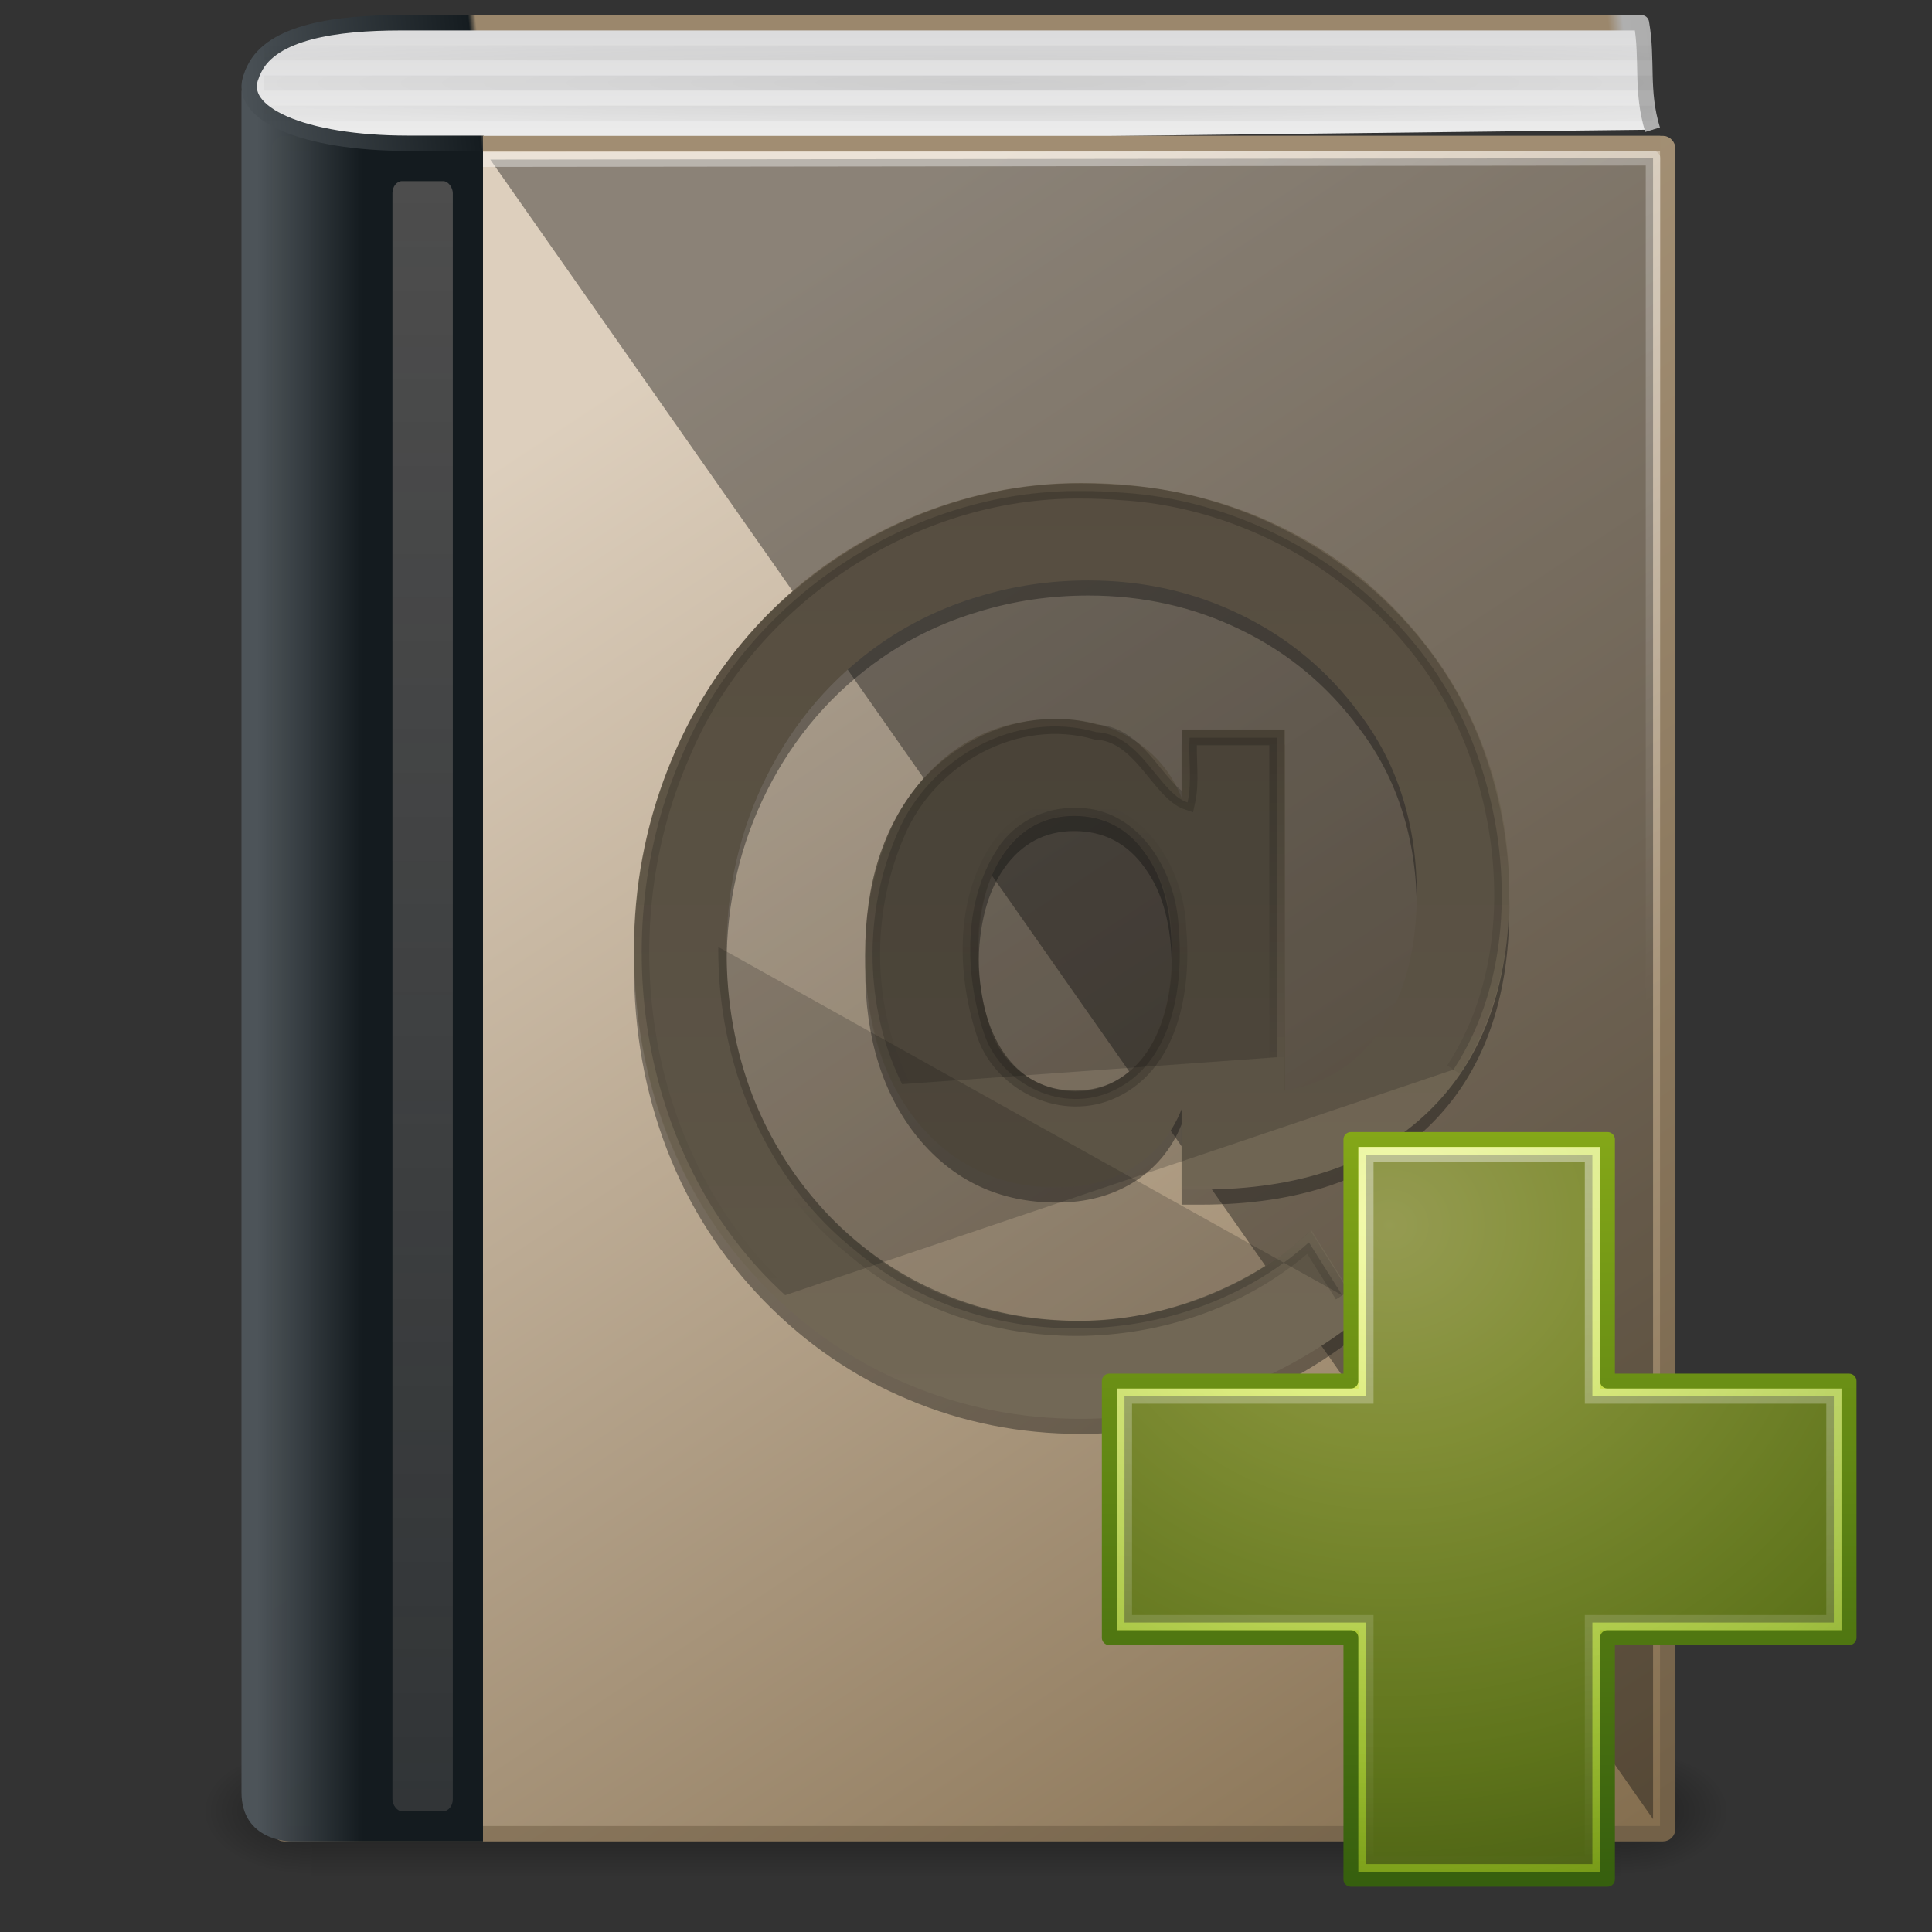 <?xml version="1.0" encoding="UTF-8" standalone="no"?>
<!-- Created with Inkscape (http://www.inkscape.org/) -->
<svg id="svg3509" xmlns:rdf="http://www.w3.org/1999/02/22-rdf-syntax-ns#" xmlns="http://www.w3.org/2000/svg" height="128" width="128" version="1.0" xmlns:cc="http://creativecommons.org/ns#" xmlns:xlink="http://www.w3.org/1999/xlink" xmlns:dc="http://purl.org/dc/elements/1.1/">
 <rect width="100%" height="100%" fill="#333333" stroke="none"/>
 <defs id="defs3511">
  <radialGradient id="radialGradient3450" xlink:href="#linearGradient5060" gradientUnits="userSpaceOnUse" cy="486.65" cx="605.71" gradientTransform="matrix(.024 0 0 .015 26.478 38.629)" r="117.14"/>
  <linearGradient id="linearGradient5060">
   <stop id="stop5062" offset="0"/>
   <stop id="stop5064" style="stop-opacity:0" offset="1"/>
  </linearGradient>
  <radialGradient id="radialGradient3448" xlink:href="#linearGradient5060" gradientUnits="userSpaceOnUse" cy="486.65" cx="605.71" gradientTransform="matrix(-.024 0 0 .015 21.522 38.629)" r="117.14"/>
  <linearGradient id="linearGradient3446" y2="609.51" gradientUnits="userSpaceOnUse" x2="302.86" gradientTransform="matrix(.07 0 0 .015 -1.45 38.629)" y1="366.65" x1="302.86">
   <stop id="stop5050" style="stop-opacity:0" offset="0"/>
   <stop id="stop5056" offset=".5"/>
   <stop id="stop5052" style="stop-opacity:0" offset="1"/>
  </linearGradient>
  <linearGradient id="linearGradient3296" y2="61.22" gradientUnits="userSpaceOnUse" x2="53.453" gradientTransform="matrix(1.897 0 0 2.014 3.799 -.42)" y1="11.03" x1="22.334">
   <stop id="stop3321" style="stop-color:#af9b7f" offset="0"/>
   <stop id="stop3323" style="stop-color:#736148" offset="1"/>
  </linearGradient>
  <linearGradient id="linearGradient3294" y2="46" gradientUnits="userSpaceOnUse" x2="38.491" gradientTransform="matrix(2.636 0 0 2.8 3.713 -5.888)" y1="9.889" x1="16.102">
   <stop id="stop8969" style="stop-color:#ddcfbd" offset="0"/>
   <stop id="stop8971" style="stop-color:#856f50" offset="1"/>
  </linearGradient>
  <linearGradient id="linearGradient3291" y2="25.019" gradientUnits="userSpaceOnUse" x2="8.5" gradientTransform="matrix(2.286 0 0 2.762 4.571 -5.048)" y1="25.019" x1="5.48">
   <stop id="stop8980" style="stop-color:#4d5459;stop-opacity:.996" offset="0"/>
   <stop id="stop8982" style="stop-color:#141b1f" offset="1"/>
  </linearGradient>
  <linearGradient id="linearGradient3288" y2="44.168" gradientUnits="userSpaceOnUse" x2="13.832" gradientTransform="matrix(2 0 0 2 .335 31.665)" y1="-9.832" x1="13.832">
   <stop id="stop3207" style="stop-color:#4d4d4d" offset="0"/>
   <stop id="stop3209" style="stop-color:#4d4d4d;stop-opacity:.517" offset="1"/>
  </linearGradient>
  <linearGradient id="linearGradient3285" y2="24.62" gradientUnits="userSpaceOnUse" x2="40.978" gradientTransform="matrix(2.747 0 0 2.737 -1.701 -1.88)" y1="4.034" x1="28.252">
   <stop id="stop3200" style="stop-color:#fff" offset="0"/>
   <stop id="stop3202" style="stop-color:#fff;stop-opacity:0" offset="1"/>
  </linearGradient>
  <linearGradient id="linearGradient3282" y2=".065" gradientUnits="userSpaceOnUse" x2="55.495" gradientTransform="matrix(1.947 0 0 1.954 4.317 .043)" y1="5.244" x1="5.754">
   <stop id="stop3454" style="stop-color:#4e555a" offset="0"/>
   <stop id="stop3456" style="stop-color:#151c20" offset=".168"/>
   <stop id="stop3458" style="stop-color:#9b876c" offset=".173"/>
   <stop id="stop3460" style="stop-color:#9b876c" offset=".752"/>
   <stop id="stop3462" style="stop-color:#9b876c" offset=".939"/>
   <stop id="stop3464" style="stop-color:#afafaf" offset=".949"/>
   <stop id="stop3466" style="stop-color:#aaa" offset="1"/>
  </linearGradient>
  <linearGradient id="linearGradient3280" y2="2.831" gradientUnits="userSpaceOnUse" x2="21.598" gradientTransform="matrix(2.73 0 0 4.022 1.787 -10.387)" y1="5.07" x1="21.598">
   <stop id="stop2348" style="stop-color:#eee" offset="0"/>
   <stop id="stop2350" style="stop-color:#d9d9da" offset="1"/>
  </linearGradient>
  <linearGradient id="linearGradient3474" y2="94.125" gradientUnits="userSpaceOnUse" x2="76.848" y1="32" x1="76.848">
   <stop id="stop3470" style="stop-color:#685d4c" offset="0"/>
   <stop id="stop3472" style="stop-color:#726856" offset="1"/>
  </linearGradient>
  <linearGradient id="linearGradient3493" y2="85.309" xlink:href="#linearGradient5060" gradientUnits="userSpaceOnUse" x2="74.143" gradientTransform="translate(0 1)" y1="30.5" x1="74.143"/>
  <radialGradient id="radialGradient3416" gradientUnits="userSpaceOnUse" cy="114.83" cx="64.389" gradientTransform="matrix(1.333 0 0 .082 -20.852 -3.924)" r="52.5">
   <stop id="stop3289" offset="0"/>
   <stop id="stop3291" style="stop-opacity:0" offset="1"/>
  </radialGradient>
  <linearGradient id="linearGradient3497" y2="71.33" xlink:href="#linearGradient5060" gradientUnits="userSpaceOnUse" x2="74.143" gradientTransform="translate(0 1)" y1="46.618" x1="74.143"/>
  <linearGradient id="linearGradient3501" y2="78.078" xlink:href="#linearGradient5060" gradientUnits="userSpaceOnUse" x2="72.067" gradientTransform="translate(0 1)" y1="87.509" x1="72.067"/>
  <linearGradient id="linearGradient3505" y2="52.027" xlink:href="#linearGradient5060" gradientUnits="userSpaceOnUse" x2="70.435" gradientTransform="translate(0 1)" y1="72.309" x1="70.435"/>
  <linearGradient id="linearGradient2862" y2="37.738" gradientUnits="userSpaceOnUse" x2="22.369" gradientTransform="matrix(1.655 0 0 1.646 60.967 61.9)" y1="8.569" x1="22.369">
   <stop id="stop3945" style="stop-color:#fff" offset="0"/>
   <stop id="stop3947" style="stop-color:#fff;stop-opacity:0" offset="1"/>
  </linearGradient>
  <radialGradient id="radialGradient3117" gradientUnits="userSpaceOnUse" cx="69.448" cy="51.695" r="31" gradientTransform="matrix(0 1.749 -1.905 0 190.55 -40.287)">
   <stop id="stop3244-5" style="stop-color:#eef87e" offset="0"/>
   <stop id="stop3246-9" style="stop-color:#cde34f" offset=".262"/>
   <stop id="stop3248-7" style="stop-color:#93b723" offset=".661"/>
   <stop id="stop3250-8" style="stop-color:#5a7e0d" offset="1"/>
  </radialGradient>
  <linearGradient id="linearGradient3119" y2="53.868" gradientUnits="userSpaceOnUse" y1="122.13" gradientTransform="matrix(.727 0 0 .732 33.998 35.543)" x2="72.422" x1="72.422">
   <stop id="stop2492-3" style="stop-color:#365f0e" offset="0"/>
   <stop id="stop2494-8" style="stop-color:#84a718" offset="1"/>
  </linearGradient>
 </defs>
 <g id="layer1">
  <g id="g2877" transform="matrix(2.55 0 0 2.41 2.8 9.302)">
   <rect id="rect2879" style="opacity:.402;fill:#101010url(#linearGradient3446)" height="3.734" width="34" y="44.266" x="7"/>
   <path id="path2881" style="opacity:.402;fill:#101010url(#radialGradient3448)" d="m7 44.266v3.734c-1.241 0.007-3-0.837-3-1.867 0-1.031 1.385-1.867 3-1.867z"/>
   <path id="path2883" style="opacity:.402;fill:#101010url(#radialGradient3450)" d="m41 44.266v3.734c1.241 0.007 3-0.837 3-1.867 0-1.031-1.385-1.867-3-1.867z"/>
  </g>
  <rect id="rect2719" style="stroke-linejoin:round;stroke:url(#linearGradient3296);stroke-linecap:round;stroke-miterlimit:0;stroke-width:1.019;fill:#101010url(#linearGradient3294)" rx=".31" ry=".33" height="111.98" width="91.981" y="9.509" x="18.51"/>
  <path id="path2721" style="fill:#101010url(#linearGradient3291)" d="m16 6c6.604 4.053 12.515 2.372 16 2.79v113.21h-12.734s-3.266 0-3.266-3.25v-112.75 0z"/>
  <rect id="rect2725" style="fill:#101010url(#linearGradient3288)" rx=".64" ry=".799" height="108" width="4" y="12" x="26"/>
  <path id="path4743" style="opacity:.4;stroke-linejoin:round;stroke:url(#linearGradient3285);stroke-linecap:square;stroke-width:.967;fill:#101010none" d="m32.483 10.574l77.037-0.091v110.04"/>
  <path id="path2723" style="stroke-linejoin:round;stroke:url(#linearGradient3282);stroke-miterlimit:0;stroke-width:1.017;fill:#101010url(#linearGradient3280)" d="m109.49 8.592c-0.8-2.592-0.3-4.611-0.74-7.083h-82.219c-4.269 0-8.487 0.602-9.677 3.053-0.067 0.138-0.141 0.277-0.183 0.427-1.092 2.526 3.431 4.502 10.345 4.502h5.021"/>
  <path id="path4494" style="fill:#101010-rule:evenodd;stroke:#a18d72;stroke-width:1px;fill:#bada55" d="m110 9.5h-78"/>
  <path id="path2432" style="opacity:.4;fill:#101010#bada55" d="m64.832 64.104c0 2.83 0.569 5.063 1.706 6.697 1.159 1.634 2.723 2.451 4.692 2.451 1.946 0 3.499-0.817 4.658-2.451 1.159-1.657 1.739-3.89 1.739-6.697 0-2.785-0.591-4.983-1.772-6.594-1.159-1.634-2.723-2.451-4.691-2.451-1.925 0-3.467 0.817-4.626 2.451-1.137 1.611-1.706 3.809-1.706 6.594m13.451 10.39c-0.656 1.634-1.717 2.912-3.182 3.832-1.444 0.898-3.139 1.347-5.085 1.347-3.762 0-6.824-1.427-9.186-4.281-2.34-2.877-3.51-6.617-3.51-11.219 0-4.603 1.181-8.343 3.543-11.22s5.413-4.315 9.153-4.315c1.946 0 3.641 0.46 5.085 1.381 1.465 0.921 2.526 2.198 3.182 3.832v-4.522h6.856v23.923c2.712-0.438 4.844-1.807 6.397-4.108 1.553-2.325 2.329-5.294 2.329-8.907 0-2.301-0.317-4.453-0.951-6.455-0.634-2.025-1.597-3.878-2.887-5.558-2.078-2.808-4.68-4.971-7.808-6.49-3.105-1.519-6.473-2.279-10.104-2.279-2.537 0-4.964 0.357-7.283 1.071-2.318 0.69-4.461 1.714-6.429 3.072-3.237 2.255-5.763 5.178-7.578 8.768-1.794 3.568-2.69 7.434-2.69 11.599 0 3.43 0.579 6.652 1.738 9.666 1.181 2.992 2.876 5.639 5.085 7.94 2.187 2.256 4.691 3.97 7.513 5.144 2.843 1.197 5.872 1.795 9.087 1.795 2.755 0 5.511-0.541 8.267-1.622 2.755-1.082 5.106-2.544 7.053-4.385l3.51 5.593c-2.734 2.232-5.719 3.935-8.956 5.109-3.215 1.197-6.485 1.795-9.809 1.795-4.046 0-7.862-0.759-11.449-2.278-3.587-1.496-6.78-3.683-9.579-6.559-2.799-2.877-4.932-6.203-6.397-9.977-1.465-3.797-2.198-7.871-2.198-12.221 0-4.188 0.743-8.181 2.231-11.978 1.487-3.798 3.608-7.135 6.364-10.011 2.756-2.854 5.96-5.064 9.612-6.629 3.674-1.564 7.48-2.347 11.416-2.347 4.899 0 9.35 0.99 13.352 2.969 4.002 1.956 7.348 4.787 10.038 8.492 1.641 2.255 2.876 4.706 3.708 7.353 0.852 2.624 1.279 5.385 1.279 8.285 0 6.237-1.783 11.081-5.347 14.534-3.565 3.452-8.595 5.178-15.091 5.178h-1.279v-5.317"/>
  <path id="path2779" style="fill:#101010url(#linearGradient3474)" d="m64.832 63.104c0 2.83 0.569 5.063 1.706 6.697 1.159 1.634 2.723 2.451 4.692 2.451 1.946 0 3.499-0.817 4.658-2.451 1.159-1.657 1.739-3.89 1.739-6.697 0-2.785-0.591-4.983-1.772-6.594-1.159-1.634-2.723-2.451-4.691-2.451-1.925 0-3.467 0.817-4.626 2.451-1.137 1.611-1.706 3.809-1.706 6.594m13.451 10.391c-0.656 1.634-1.717 2.911-3.182 3.831-1.444 0.898-3.139 1.347-5.085 1.347-3.762 0-6.824-1.427-9.186-4.281-2.34-2.877-3.51-6.616-3.51-11.219s1.181-8.343 3.543-11.22c2.362-2.876 5.413-4.315 9.153-4.315 1.946 0 3.641 0.46 5.085 1.381 1.465 0.921 2.526 2.198 3.182 3.832v-4.522h6.856v23.923c2.712-0.438 4.844-1.807 6.397-4.108 1.553-2.325 2.329-5.293 2.329-8.907 0-2.301-0.317-4.453-0.951-6.455-0.634-2.025-1.597-3.878-2.887-5.558-2.078-2.808-4.68-4.971-7.808-6.49-3.105-1.519-6.473-2.278-10.104-2.278-2.537 0-4.964 0.356-7.283 1.07-2.318 0.69-4.461 1.714-6.429 3.072-3.237 2.255-5.763 5.178-7.578 8.768-1.794 3.568-2.69 7.434-2.69 11.6 0 3.429 0.579 6.651 1.738 9.665 1.181 2.992 2.876 5.639 5.085 7.94 2.187 2.256 4.691 3.97 7.513 5.144 2.843 1.197 5.872 1.795 9.087 1.795 2.755 0 5.511-0.541 8.267-1.622 2.755-1.082 5.106-2.543 7.053-4.385l3.51 5.593c-2.734 2.232-5.719 3.935-8.956 5.109-3.215 1.197-6.485 1.795-9.809 1.795-4.046 0-7.862-0.759-11.449-2.278-3.587-1.496-6.78-3.683-9.579-6.559-2.799-2.877-4.932-6.203-6.397-9.977-1.465-3.797-2.198-7.871-2.198-12.22 0-4.189 0.743-8.182 2.231-11.979 1.487-3.798 3.608-7.135 6.364-10.011 2.756-2.854 5.96-5.063 9.612-6.628 3.674-1.565 7.48-2.348 11.416-2.348 4.899 0 9.35 0.99 13.352 2.969 4.002 1.956 7.348 4.787 10.038 8.492 1.641 2.256 2.876 4.707 3.708 7.353 0.852 2.624 1.279 5.385 1.279 8.285 0 6.237-1.783 11.081-5.347 14.534-3.565 3.452-8.595 5.178-15.091 5.178h-1.279v-5.316"/>
  <path id="path3488" style="opacity:.2;stroke:url(#linearGradient3493);fill:#101010none" d="m96.298 70.865c3.892-5.946 3.932-13.843 1.732-20.379-3.306-10.092-13.244-17.218-23.741-17.85-0.886-0.071-1.775-0.105-2.664-0.105-11.302-0.099-22.185 7.168-26.479 17.618-5.099 11.773-2.781 26.87 6.874 35.66"/>
  <path id="path3262" style="opacity:.1;stroke:url(#radialGradient3416);stroke-width:1px;fill:#101010none" d="m17.5 3.5h92m-92 2h92m-92 2h92"/>
  <path id="path3495" style="opacity:.2;stroke:url(#linearGradient3497);fill:#101010none" d="m84.594 70.045v-21.17h-5.782c-0.087 1.422 0.178 2.916-0.136 4.292-1.911-0.648-3.08-4.541-6.067-4.663-5.29-1.52-11.024 1.692-13.132 6.649-2.291 5.217-2.25 11.556 0.291 16.676"/>
  <path id="path3499" style="opacity:.2;stroke:url(#linearGradient3501);fill:#101010none" d="m88.932 85.821c-0.738-1.169-1.475-2.339-2.213-3.509-8.142 7.303-21.52 7.663-29.942 0.629-6.139-4.822-9.25-12.527-9.187-20.2"/>
  <path id="path3503" style="opacity:.2;stroke:url(#linearGradient3505);fill:#101010none" d="m71.156 53.531c4.226-0.153 6.823 4.224 6.936 8.011 0.353 3.979-0.489 9.188-4.668 10.861-3.319 1.321-7.264-0.717-8.286-4.104-1.264-4.007-1.343-8.889 1.194-12.43 1.132-1.485 2.956-2.374 4.824-2.338z"/>
 </g>
 <path id="path2262" style="stroke-linejoin:round;stroke-width:.985;color:#000000;stroke:url(#linearGradient3119);stroke-linecap:round;fill:#101010url(#radialGradient3117)" d="m89.5 91.5v-16.007h17v16.007h16.007v17h-16.007v16.007h-17v-16.007h-16.007v-17h16.007z"/>
 <path id="path2272" style="opacity:.4;stroke:url(#linearGradient2862);fill:#101010none" d="m90.5 92.5v-16h15v16h16v15h-16v16h-15v-16h-16v-15h16z"/>
</svg>